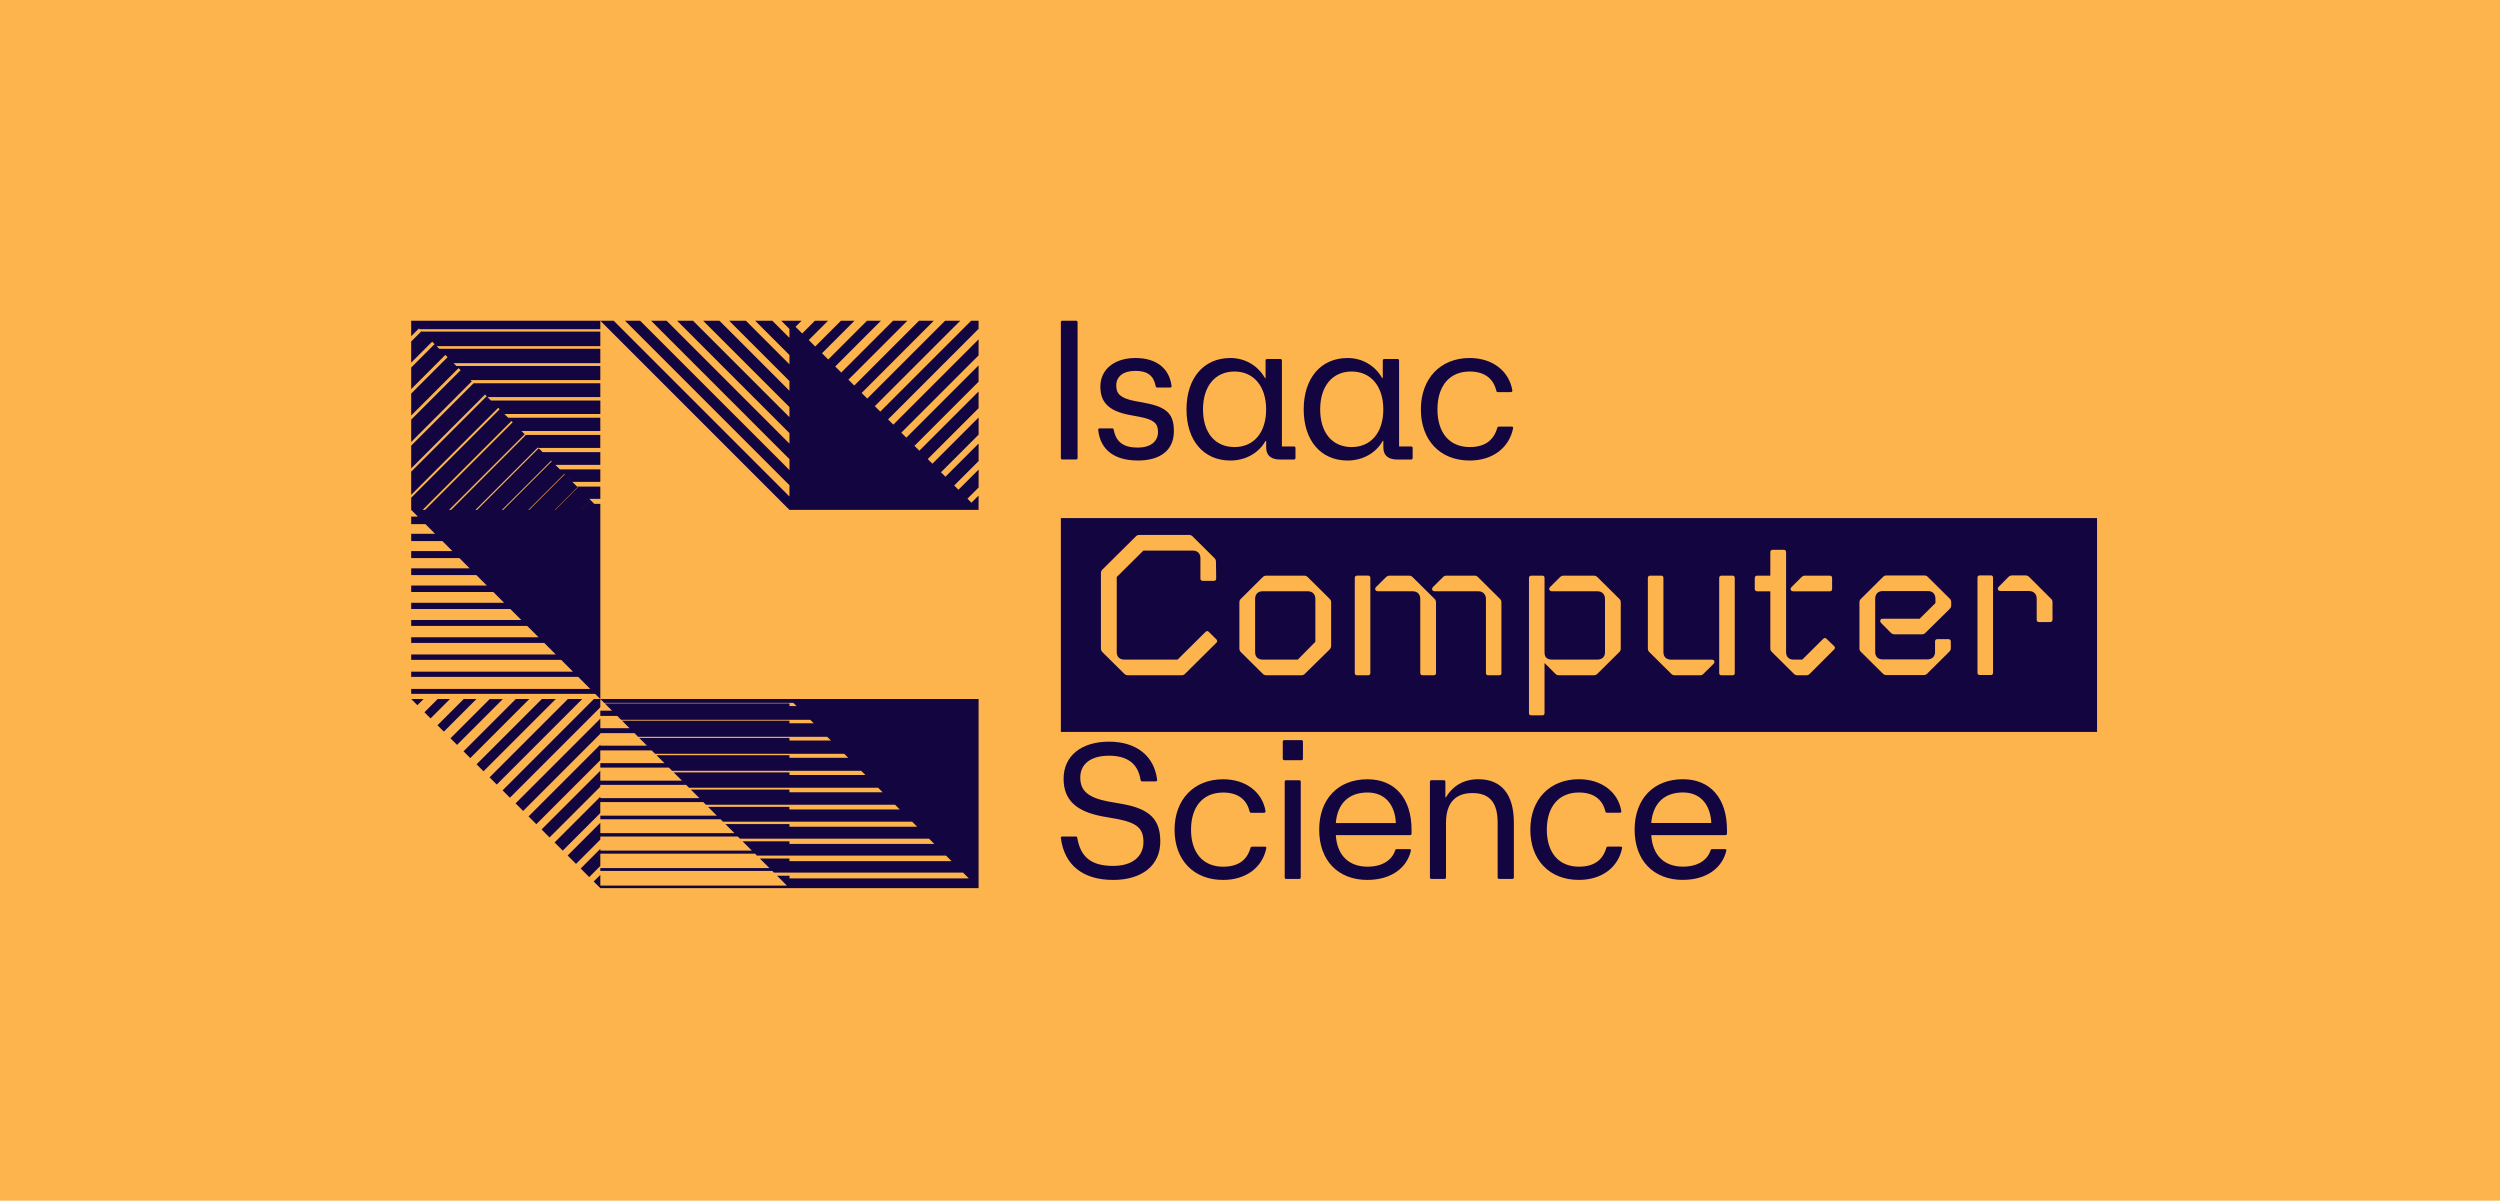 <svg width="304px" height="146px" viewBox="0 0 304 146" version="1.1" xmlns="http://www.w3.org/2000/svg">
  <rect id="Rectangle" fill="#FEB44C" x="0" y="0" width="304" height="146"></rect>
  <path d="M159.037,71.898 L153.532,71.898 C152.967,71.898 152.622,72.261 152.622,72.825 L152.622,79.307 C152.622,79.867 152.967,80.209 153.532,80.209 L157.809,80.209 L159.947,78.042 L159.947,72.825 C159.947,72.265 159.602,71.898 159.037,71.898 L159.037,71.898 Z" id="Path" fill="#120540"></path>
  <path d="M129,63 L129,89 L255,89 L255,63 L129,63 Z M217.87,71.363 L219.073,70.17 C219.198,70.046 219.319,69.999 219.491,69.999 L222.514,69.999 C222.686,69.999 222.785,70.123 222.785,70.269 L222.785,71.632 C222.785,71.778 222.686,71.902 222.514,71.902 L218.064,71.902 C217.745,71.902 217.62,71.611 217.866,71.367 L217.87,71.363 Z M147.931,78.14 L144.098,81.941 C143.978,82.065 143.853,82.112 143.654,82.112 L137.166,82.112 C136.993,82.112 136.847,82.065 136.722,81.941 L134.044,79.286 C133.924,79.166 133.872,79.016 133.872,78.845 L133.872,69.683 C133.872,69.486 133.945,69.366 134.07,69.242 L138.127,65.219 C138.248,65.095 138.373,65.048 138.571,65.048 L144.568,65.048 C144.741,65.048 144.887,65.095 145.012,65.219 L147.69,67.874 C147.815,67.998 147.862,68.144 147.862,68.315 L147.888,70.363 C147.888,70.534 147.767,70.632 147.617,70.632 L146.241,70.632 C146.095,70.632 145.97,70.534 145.97,70.363 L145.97,67.853 C145.97,67.293 145.603,66.951 145.034,66.951 L139.037,66.951 L135.795,70.166 L135.795,79.307 C135.795,79.867 136.14,80.209 136.73,80.209 L143.193,80.209 L146.586,76.844 C146.711,76.72 146.832,76.699 146.978,76.819 L147.936,77.768 C148.035,77.888 148.035,78.037 147.936,78.131 L147.931,78.14 Z M161.866,78.529 C161.866,78.726 161.792,78.845 161.667,78.991 L158.692,81.915 C158.567,82.061 158.421,82.112 158.227,82.112 L154.002,82.112 C153.829,82.112 153.683,82.065 153.558,81.941 L150.88,79.286 C150.76,79.166 150.708,79.016 150.708,78.845 L150.708,73.266 C150.708,73.095 150.755,72.949 150.88,72.825 L153.558,70.17 C153.678,70.046 153.829,69.999 154.002,69.999 L158.572,69.999 C158.744,69.999 158.891,70.046 159.016,70.17 L161.693,72.825 C161.814,72.949 161.866,73.069 161.866,73.266 L161.866,78.529 L161.866,78.529 Z M166.634,81.843 C166.634,82.014 166.535,82.112 166.388,82.112 L165.013,82.112 C164.84,82.112 164.741,82.014 164.741,81.843 L164.741,70.264 C164.741,70.119 164.84,69.995 165.013,69.995 L166.388,69.995 C166.535,69.995 166.634,70.119 166.634,70.264 L166.634,81.843 Z M174.623,81.843 C174.623,82.014 174.502,82.112 174.351,82.112 L172.976,82.112 C172.829,82.112 172.704,82.014 172.704,81.843 L172.704,72.825 C172.704,72.265 172.36,71.898 171.769,71.898 L167.565,71.898 C167.246,71.898 167.1,71.607 167.345,71.363 L168.548,70.17 C168.695,70.046 168.82,69.999 168.992,69.999 L171.325,69.999 C171.497,69.999 171.644,70.046 171.769,70.17 L174.446,72.825 C174.567,72.949 174.619,73.095 174.619,73.266 L174.619,81.843 L174.623,81.843 Z M182.586,81.843 C182.586,82.014 182.487,82.112 182.314,82.112 L180.961,82.112 C180.788,82.112 180.689,82.014 180.689,81.843 L180.689,72.825 C180.689,72.265 180.323,71.898 179.754,71.898 L174.468,71.898 C174.149,71.898 174.024,71.607 174.269,71.363 L175.472,70.17 C175.597,70.046 175.718,69.999 175.891,69.999 L179.305,69.999 C179.478,69.999 179.598,70.046 179.723,70.17 L182.401,72.825 C182.526,72.949 182.573,73.095 182.573,73.266 L182.573,81.843 L182.586,81.843 Z M197.085,78.845 C197.085,79.042 197.038,79.162 196.913,79.286 L194.235,81.941 C194.11,82.065 193.964,82.112 193.791,82.112 L189.588,82.112 C189.389,82.112 189.269,82.065 189.144,81.941 L187.816,80.624 L187.816,86.717 C187.816,86.888 187.717,86.986 187.57,86.986 L186.195,86.986 C186.022,86.986 185.923,86.888 185.923,86.717 L185.923,70.269 C185.923,70.123 186.022,69.999 186.195,69.999 L187.57,69.999 C187.717,69.999 187.816,70.123 187.816,70.269 L187.816,79.333 C187.816,79.966 188.161,80.209 188.751,80.209 L194.231,80.209 C194.822,80.209 195.167,79.867 195.167,79.307 L195.167,72.825 C195.167,72.265 194.822,71.898 194.231,71.898 L188.726,71.898 C188.406,71.898 188.26,71.607 188.506,71.363 L189.709,70.17 C189.855,70.046 189.98,69.999 190.153,69.999 L193.791,69.999 C193.964,69.999 194.11,70.046 194.235,70.17 L196.913,72.825 C197.038,72.949 197.085,73.069 197.085,73.266 L197.085,78.845 L197.085,78.845 Z M208.342,80.748 L207.139,81.941 C207.014,82.086 206.894,82.112 206.695,82.112 L203.673,82.112 C203.475,82.112 203.354,82.065 203.229,81.941 L200.552,79.286 C200.427,79.166 200.379,79.016 200.379,78.845 L200.379,70.269 C200.379,70.123 200.478,69.999 200.651,69.999 L202.026,69.999 C202.173,69.999 202.272,70.123 202.272,70.269 L202.272,79.311 C202.272,79.872 202.638,80.214 203.207,80.214 L208.148,80.214 C208.467,80.214 208.592,80.504 208.347,80.748 L208.342,80.748 Z M210.946,81.847 C210.946,82.018 210.847,82.116 210.701,82.116 L209.325,82.116 C209.153,82.116 209.054,82.018 209.054,81.847 L209.054,70.269 C209.054,70.123 209.153,69.999 209.325,69.999 L210.701,69.999 C210.847,69.999 210.946,70.123 210.946,70.269 L210.946,81.847 Z M223.035,78.969 L220.086,81.92 C219.94,82.065 219.815,82.116 219.621,82.116 L218.59,82.116 C218.392,82.116 218.271,82.069 218.146,81.945 L215.469,79.29 C215.322,79.145 215.271,79.021 215.271,78.85 L215.271,71.902 L213.65,71.902 C213.503,71.902 213.378,71.782 213.378,71.632 L213.378,70.269 C213.378,70.123 213.499,69.999 213.65,69.999 L215.271,69.999 L215.271,67.122 C215.271,66.976 215.396,66.852 215.542,66.852 L216.918,66.852 C217.064,66.852 217.189,66.976 217.189,67.122 L217.189,79.307 C217.189,79.867 217.534,80.209 218.099,80.209 L219.155,80.209 L221.712,77.674 C221.837,77.55 222.005,77.55 222.104,77.674 L223.04,78.576 C223.16,78.7 223.16,78.845 223.04,78.965 L223.035,78.969 Z M237.267,73.599 C237.267,73.77 237.22,73.89 237.069,74.061 L234.146,76.938 C234.025,77.084 233.874,77.135 233.68,77.135 L230.386,77.135 C230.214,77.135 230.093,77.088 229.942,76.964 L228.761,75.771 C228.515,75.528 228.636,75.237 228.959,75.237 L233.43,75.237 L235.349,73.334 L235.349,72.8 C235.349,72.24 235.004,71.872 234.439,71.872 L228.933,71.872 C228.369,71.872 228.024,72.235 228.024,72.8 L228.024,79.282 C228.024,79.842 228.369,80.184 228.933,80.184 L234.366,80.184 C234.931,80.184 235.301,79.842 235.301,79.282 L235.301,77.99 C235.301,77.845 235.4,77.721 235.573,77.721 L236.948,77.721 C237.095,77.721 237.22,77.845 237.22,77.99 L237.22,78.82 C237.22,78.991 237.172,79.111 237.022,79.26 L234.344,81.915 C234.223,82.039 234.098,82.086 233.9,82.086 L229.403,82.086 C229.231,82.086 229.084,82.039 228.959,81.915 L226.282,79.26 C226.161,79.136 226.109,79.016 226.109,78.845 L226.109,73.24 C226.109,73.069 226.157,72.949 226.308,72.8 L228.985,70.145 C229.106,70.021 229.231,69.974 229.429,69.974 L233.973,69.974 C234.146,69.974 234.292,70.021 234.417,70.145 L237.095,72.8 C237.216,72.919 237.267,73.043 237.267,73.214 L237.267,73.604 L237.267,73.599 Z M242.355,81.813 C242.355,81.984 242.256,82.082 242.109,82.082 L240.734,82.082 C240.561,82.082 240.462,81.984 240.462,81.813 L240.462,70.234 C240.462,70.089 240.561,69.965 240.734,69.965 L242.109,69.965 C242.256,69.965 242.355,70.089 242.355,70.234 L242.355,81.813 Z M249.581,75.378 C249.581,75.523 249.46,75.647 249.309,75.647 L247.934,75.647 C247.761,75.647 247.662,75.528 247.662,75.378 L247.662,72.795 C247.662,72.235 247.291,71.868 246.726,71.868 L243.26,71.868 C242.941,71.868 242.816,71.577 243.062,71.333 L244.243,70.14 C244.39,70.016 244.515,69.969 244.687,69.969 L246.287,69.969 C246.459,69.969 246.58,70.016 246.731,70.14 L249.387,72.795 C249.533,72.915 249.585,73.065 249.585,73.236 L249.585,75.382 L249.581,75.378 Z" id="Shape" fill="#120540"></path>
  <path d="M200.793,100.078 C200.982,97.711 202.362,96.363 204.647,96.363 C206.691,96.363 207.977,97.737 208.097,100.078 L200.793,100.078 Z M204.647,106.991 C207.527,106.991 209.451,105.524 209.927,103.417 C209.953,103.324 209.88,103.251 209.739,103.251 L208.217,103.251 C208.097,103.251 208.028,103.298 208.003,103.417 C207.6,104.624 206.408,105.384 204.647,105.384 C202.315,105.384 200.935,103.938 200.793,101.549 L209.811,101.549 C209.931,101.549 210,101.477 210,101.362 L210,100.888 C210,97.076 207.977,94.755 204.647,94.755 C201.076,94.755 198.77,97.148 198.77,100.888 C198.77,104.629 201.055,106.996 204.647,106.996 M191.989,106.996 C194.823,106.996 196.794,105.435 197.249,103.115 C197.27,102.995 197.176,102.948 197.06,102.948 L195.538,102.948 C195.418,102.948 195.35,102.995 195.324,103.115 C194.874,104.654 193.755,105.388 191.994,105.388 C189.568,105.388 188.093,103.707 188.093,100.888 C188.093,98.069 189.568,96.368 191.994,96.368 C193.708,96.368 194.848,97.148 195.204,98.641 C195.251,98.781 195.298,98.828 195.418,98.828 L196.966,98.828 C197.086,98.828 197.18,98.756 197.154,98.615 C196.751,96.295 194.75,94.755 191.989,94.755 C188.445,94.755 186.087,97.216 186.087,100.888 C186.087,104.56 188.398,106.996 191.989,106.996 M174.052,106.876 L175.668,106.876 C175.762,106.876 175.835,106.804 175.835,106.689 L175.835,100.035 C175.835,97.668 176.953,96.436 179.045,96.436 C181.137,96.436 182.114,97.596 182.114,100.035 L182.114,106.689 C182.114,106.808 182.187,106.876 182.303,106.876 L183.897,106.876 C184.017,106.876 184.086,106.804 184.086,106.689 L184.086,100.035 C184.086,96.577 182.564,94.755 179.778,94.755 C178.016,94.755 176.662,95.536 175.831,96.956 L175.758,96.956 L175.758,95.062 C175.758,94.943 175.685,94.875 175.569,94.875 L174.047,94.875 C173.953,94.875 173.88,94.947 173.88,95.062 L173.88,106.689 C173.88,106.808 173.953,106.876 174.047,106.876 M162.436,100.082 C162.625,97.715 164.005,96.368 166.289,96.368 C168.334,96.368 169.62,97.741 169.74,100.082 L162.436,100.082 Z M166.289,106.996 C169.17,106.996 171.094,105.529 171.57,103.422 C171.596,103.328 171.523,103.255 171.381,103.255 L169.86,103.255 C169.74,103.255 169.671,103.302 169.646,103.422 C169.243,104.629 168.051,105.388 166.289,105.388 C163.958,105.388 162.578,103.942 162.436,101.554 L171.454,101.554 C171.574,101.554 171.643,101.481 171.643,101.366 L171.643,100.893 C171.643,97.08 169.62,94.76 166.289,94.76 C162.719,94.76 160.413,97.152 160.413,100.893 C160.413,104.633 162.698,107 166.289,107 M155.985,92.273 C155.985,92.367 156.058,92.44 156.174,92.44 L158.27,92.44 C158.364,92.44 158.437,92.367 158.437,92.273 L158.437,90.188 C158.437,90.068 158.364,90 158.27,90 L156.174,90 C156.054,90 155.985,90.073 155.985,90.188 L155.985,92.273 Z M156.388,106.881 L158.004,106.881 C158.099,106.881 158.171,106.808 158.171,106.693 L158.171,95.067 C158.171,94.947 158.099,94.879 158.004,94.879 L156.388,94.879 C156.294,94.879 156.221,94.952 156.221,95.067 L156.221,106.693 C156.221,106.812 156.294,106.881 156.388,106.881 M148.729,107 C151.558,107 153.534,105.439 153.988,103.119 C154.01,102.999 153.915,102.953 153.795,102.953 L152.274,102.953 C152.154,102.953 152.085,102.999 152.059,103.119 C151.609,104.659 150.491,105.392 148.729,105.392 C146.303,105.392 144.829,103.712 144.829,100.893 C144.829,98.074 146.303,96.372 148.729,96.372 C150.443,96.372 151.584,97.152 151.939,98.645 C151.986,98.786 152.034,98.833 152.154,98.833 L153.701,98.833 C153.821,98.833 153.915,98.76 153.89,98.619 C153.487,96.299 151.485,94.76 148.729,94.76 C145.184,94.76 142.827,97.221 142.827,100.893 C142.827,104.565 145.133,107 148.729,107 M135.356,107 C138.879,107 141.091,105.226 141.091,102.334 C141.091,99.66 139.852,98.381 136.5,97.766 L134.739,97.459 C132.334,96.986 131.361,96.18 131.361,94.546 C131.361,92.913 132.621,91.894 134.859,91.894 C137.096,91.894 138.382,92.866 138.691,94.828 C138.738,94.994 138.811,95.016 138.905,95.016 L140.521,95.016 C140.641,95.016 140.735,94.943 140.709,94.828 C140.354,91.915 138.189,90.188 134.855,90.188 C131.52,90.188 129.334,91.894 129.334,94.687 C129.334,97.242 130.808,98.666 134.092,99.28 L135.853,99.588 C138.279,100.061 139.042,100.748 139.042,102.381 C139.042,104.202 137.641,105.294 135.356,105.294 C132.763,105.294 131.404,104.275 131.001,101.908 C130.98,101.767 130.928,101.72 130.813,101.72 L129.171,101.72 C129.051,101.72 128.982,101.793 129.004,101.933 C129.433,105.2 131.691,107 135.356,107" id="Shape" fill="#120540"></path>
  <path d="M178.711,56 C181.558,56 183.54,54.41 183.997,52.048 C184.018,51.926 183.924,51.878 183.807,51.878 L182.278,51.878 C182.157,51.878 182.088,51.926 182.062,52.048 C181.606,53.615 180.486,54.363 178.715,54.363 C176.276,54.363 174.794,52.651 174.794,49.78 C174.794,46.909 176.276,45.176 178.715,45.176 C180.438,45.176 181.584,45.971 181.942,47.491 C181.989,47.635 182.037,47.682 182.157,47.682 L183.713,47.682 C183.833,47.682 183.928,47.609 183.902,47.465 C183.497,45.102 181.485,43.534 178.711,43.534 C175.147,43.534 172.778,46.041 172.778,49.78 C172.778,53.52 175.096,56 178.711,56 M160.533,49.78 C160.533,46.961 162.015,45.176 164.359,45.176 C166.703,45.176 168.211,46.983 168.211,49.78 C168.211,52.577 166.729,54.363 164.359,54.363 C161.99,54.363 160.533,52.603 160.533,49.78 M163.859,56 C165.678,56 167.302,55.11 168.142,53.611 L168.215,53.611 L168.215,54.406 C168.215,55.37 168.788,55.878 169.913,55.878 L171.589,55.878 C171.709,55.878 171.778,55.805 171.778,55.687 L171.778,54.458 C171.778,54.363 171.705,54.289 171.589,54.289 L170.128,54.289 L170.128,43.847 C170.128,43.726 170.055,43.656 169.939,43.656 L168.336,43.656 C168.215,43.656 168.146,43.73 168.146,43.847 L168.146,45.971 L168.073,45.971 C167.19,44.429 165.634,43.534 163.864,43.534 C160.611,43.534 158.53,45.993 158.53,49.78 C158.53,53.568 160.611,56 163.864,56 M146.285,49.78 C146.285,46.961 147.767,45.176 150.111,45.176 C152.455,45.176 153.963,46.983 153.963,49.78 C153.963,52.577 152.481,54.363 150.111,54.363 C147.742,54.363 146.285,52.603 146.285,49.78 M149.611,56 C151.43,56 153.054,55.11 153.894,53.611 L153.967,53.611 L153.967,54.406 C153.967,55.37 154.54,55.878 155.665,55.878 L157.341,55.878 C157.461,55.878 157.53,55.805 157.53,55.687 L157.53,54.458 C157.53,54.363 157.457,54.289 157.341,54.289 L155.88,54.289 L155.88,43.847 C155.88,43.726 155.807,43.656 155.691,43.656 L154.088,43.656 C153.967,43.656 153.894,43.73 153.894,43.847 L153.894,45.971 L153.821,45.971 C152.938,44.429 151.382,43.534 149.611,43.534 C146.359,43.534 144.278,45.993 144.278,49.78 C144.278,53.568 146.359,56 149.611,56 M138.345,56 C141.167,56 142.744,54.697 142.744,52.43 C142.744,50.427 141.977,49.511 139.276,49.007 L137.888,48.742 C136.264,48.403 135.734,47.9 135.734,46.883 C135.734,45.776 136.596,45.098 138.056,45.098 C139.517,45.098 140.279,45.654 140.521,46.931 C140.542,47.027 140.594,47.126 140.736,47.126 L142.291,47.126 C142.412,47.126 142.485,47.053 142.459,46.909 C142.171,44.764 140.594,43.534 138.061,43.534 C135.527,43.534 133.804,44.911 133.804,47.005 C133.804,48.959 134.855,49.971 137.32,50.454 L138.612,50.692 C140.288,51.031 140.814,51.466 140.814,52.525 C140.814,53.707 139.879,54.428 138.349,54.428 C136.626,54.428 135.717,53.754 135.432,52.282 C135.407,52.16 135.385,52.091 135.243,52.091 L133.713,52.091 C133.593,52.091 133.524,52.165 133.545,52.308 C133.808,54.697 135.506,55.996 138.354,55.996 M129.168,55.874 L130.844,55.874 C130.965,55.874 131.034,55.8 131.034,55.683 L131.034,39.191 C131.034,39.069 130.96,39 130.844,39 L129.168,39 C129.073,39 129,39.074 129,39.191 L129,55.683 C129,55.805 129.073,55.874 129.168,55.874" id="Shape" fill="#120540"></path>
<path d="M65.857,100.862 L66.824,101.833 L72.994,95.662 L72.994,95.439 L83.428,95.439 L82.921,94.931 L72.994,94.931 L72.994,93.724 L65.852,100.866 L65.857,100.862 Z M50.056,85 L50.03,85.026 L50.756,85.752 L51.508,85 L50.056,85 Z M53.223,85 L51.611,86.612 L52.359,87.359 L54.718,85 L53.219,85 L53.223,85 Z M56.39,85 L53.197,88.193 L53.971,88.967 L57.937,85 L56.39,85 L56.39,85 Z M59.557,85 L54.778,89.779 L55.573,90.578 L61.147,85.004 L59.553,85.004 L59.557,85 Z M62.724,85 L56.364,91.36 L57.185,92.181 L64.366,85 L62.72,85 L62.724,85 Z M65.891,85 L57.95,92.942 L58.796,93.788 L67.584,85 L65.891,85 Z M69.058,85 L59.531,94.527 L60.404,95.4 L70.803,85 L69.062,85 L69.058,85 Z M96.006,85 L72.221,85 L61.113,96.109 L62.006,97.003 L72.999,86.006 L72.999,84.996 L73.471,85.468 L95.997,85.468 C95.997,85.468 95.997,85.468 95.997,85.468 L96.47,85.468 L96.857,85.855 L95.997,85.855 L95.997,85.537 L73.54,85.537 L74.421,86.418 L72.999,86.418 L72.999,87.054 L75.057,87.054 L75.534,87.531 L95.997,87.531 C95.997,87.531 98.532,87.531 98.532,87.531 L98.954,87.952 L95.997,87.952 L95.997,87.634 L75.637,87.634 L76.548,88.545 L72.999,88.545 L72.999,87.385 L62.694,97.69 L63.614,98.61 L72.999,89.224 L72.999,89.151 L77.15,89.151 L77.597,89.598 L95.997,89.598 C95.997,89.598 100.595,89.598 100.595,89.598 L101.046,90.05 L95.997,90.05 L95.997,89.732 L77.73,89.732 L78.671,90.673 L72.994,90.673 L72.994,90.552 L64.271,99.276 L65.216,100.222 L72.994,92.443 L72.994,91.249 L79.242,91.249 L79.659,91.665 L95.997,91.665 C95.997,91.665 102.658,91.665 102.658,91.665 L103.143,92.147 L95.997,92.147 L95.997,91.829 L79.827,91.829 L80.798,92.8 L72.999,92.8 L72.999,93.341 L81.339,93.341 L81.726,93.728 L96.001,93.728 C96.001,93.728 104.725,93.728 104.725,93.728 L105.24,94.244 L96.001,94.244 L96.001,93.926 L81.924,93.926 L83.789,95.791 L95.997,95.791 C95.997,95.791 106.783,95.791 106.783,95.791 L107.329,96.337 L95.993,96.337 L95.993,96.019 L84.012,96.019 L85.048,97.054 L72.994,97.054 L72.994,96.887 L67.438,102.443 L68.431,103.436 L72.994,98.872 L72.994,97.531 L85.521,97.531 L85.843,97.854 L95.989,97.854 C95.989,97.854 108.837,97.854 108.837,97.854 L109.417,98.434 L95.989,98.434 L95.989,98.116 L86.101,98.116 L87.166,99.182 L72.999,99.182 L72.999,99.624 L87.622,99.624 L87.914,99.916 L95.997,99.916 C95.997,99.916 110.913,99.916 110.913,99.916 L111.523,100.527 L95.997,100.527 L95.997,100.209 L88.206,100.209 C88.206,100.209 89.306,101.309 89.306,101.309 L72.999,101.309 L72.999,100.054 L69.024,104.029 L70.042,105.048 L72.999,102.091 L72.999,101.721 L89.715,101.721 L89.977,101.984 L95.997,101.984 C95.997,101.984 112.975,101.984 112.975,101.984 L113.616,102.624 L95.997,102.624 L95.997,102.306 L90.299,102.306 L91.429,103.436 L72.999,103.436 L72.999,103.221 L70.609,105.611 L71.649,106.651 L72.999,105.301 L72.999,103.81 L91.812,103.81 L92.044,104.042 L96.001,104.042 C96.001,104.042 115.042,104.042 115.042,104.042 L115.717,104.717 L96.001,104.717 L96.001,104.399 L92.4,104.399 L93.561,105.559 L72.999,105.559 L72.999,105.903 L93.904,105.903 L94.106,106.105 L96.001,106.105 C96.001,106.105 117.105,106.105 117.105,106.105 L117.81,106.81 L96.001,106.81 L96.001,106.492 L94.493,106.492 L95.688,107.686 L72.999,107.686 L72.999,106.384 L72.191,107.192 L72.999,108 L118.996,108 L118.996,85 L95.997,85 L96.006,85 Z M50,77.488 L50,78.18 L66.175,78.18 L65.483,77.488 L50,77.488 Z M50,69.108 L50,69.925 L57.924,69.925 L57.108,69.108 L50,69.108 Z M50,67.011 L50,67.862 L55.861,67.862 L55.011,67.011 L50,67.011 Z M50,64.914 L50,65.795 L53.799,65.795 L52.918,64.914 L50,64.914 Z M50,62.821 L50,63.732 L51.732,63.732 L50.821,62.821 L50,62.821 Z M72.268,61.269 L72.999,62 L72.999,61.269 L72.268,61.269 Z M118.128,61.132 L118.996,62 L118.996,60.26 L118.128,61.128 L118.128,61.132 Z M116.546,59.55 L117.638,60.642 L119,59.28 L119,57.101 L116.546,59.555 L116.546,59.55 Z M70.231,59.237 L70.261,59.267 L67.524,62.004 L67.464,62.004 L70.231,59.237 Z M67.017,56.022 L67.094,56.1 L61.19,62.004 L61.035,62.004 L67.017,56.022 Z M50,60.526 L50,62 L59.2,71.201 L50,71.201 L50,71.987 L59.987,71.987 L61.68,73.68 L61.297,73.298 L50,73.298 L50,74.054 L62.049,74.054 L63.39,75.395 L50,75.395 L50,76.117 L64.112,76.117 L67.58,79.585 L50,79.585 L50,80.243 L68.242,80.243 L69.677,81.678 L50,81.678 L50,82.305 L70.304,82.305 L71.774,83.775 L50,83.775 L50,84.373 L72.367,84.373 L72.999,85.004 L72.999,62 L71.843,60.844 L70.687,62 L70.678,62 L71.838,60.84 L71.658,60.659 L72.999,60.659 L72.999,59.172 L70.171,59.172 L68.676,57.677 L64.357,62 L64.249,62 L68.624,57.625 L68.676,57.677 L69.595,58.592 L72.999,58.592 L72.999,57.075 L68.078,57.075 L67.533,56.529 L72.999,56.529 L72.999,54.982 L65.981,54.982 L65.509,54.51 L58.023,61.996 L57.817,61.996 L65.405,54.406 L65.466,54.467 L72.994,54.467 L72.994,52.885 L63.884,52.885 L63.923,52.924 L54.86,62 L54.607,62 L63.803,52.803 L62.346,51.347 L51.693,62 L51.392,62 L62.195,51.196 L62.346,51.347 L63.403,52.408 L72.999,52.408 L72.999,50.797 L61.791,50.797 L61.34,50.345 L60.76,49.765 L50,60.526 Z M50,54.192 L50,56.959 L58.981,47.977 L59.179,48.179 L50,57.359 L50,60.174 L60.588,49.589 L60.764,49.765 L61.345,50.345 L73.003,50.345 L73.003,48.704 L59.699,48.704 L59.278,48.283 L72.999,48.283 L72.999,46.607 L57.602,46.607 L57.593,46.598 L50,54.192 Z M55.509,44.509 L55.767,44.767 L56.016,45.016 L50,51.029 L50,53.745 L57.37,46.37 L57.215,46.215 L72.999,46.215 L72.999,44.509 L55.509,44.509 Z M110.212,53.216 L111.205,54.209 L118.996,46.417 L118.996,44.432 L110.212,53.216 Z M53.412,42.412 L54.155,43.156 L54.426,43.431 L50,47.861 L50,50.53 L55.763,44.763 L55.148,44.153 L72.999,44.153 L72.999,42.412 L53.412,42.412 Z M50,44.694 L50,47.316 L54.155,43.156 L52.845,41.845 L50,44.694 Z M51.319,40.319 L52.553,41.553 L53.094,42.09 L72.999,42.09 L72.999,40.319 L51.319,40.319 Z M50,41.527 L50,44.097 L52.548,41.548 L51.319,40.319 L51.268,40.263 L50,41.527 Z M50,40.882 L50.941,39.941 L50,39 L50,40.882 Z M99.095,39 L97.544,40.551 L98.343,41.351 L100.69,39.004 L99.095,39.004 L99.095,39 Z M111.759,39 L103.878,46.882 L103.165,46.168 L110.337,39 L108.597,39 L102.297,45.3 L101.562,44.565 L107.123,39 L105.429,39 L100.715,43.714 L99.955,42.954 L103.908,39 L102.262,39 L99.13,42.133 L98.343,41.346 L96.736,39.739 L97.475,39 L94.996,39 L95.997,40.001 L95.997,41.084 L93.913,39 L91.829,39 L95.997,43.169 L95.997,44.299 L90.699,39 L88.662,39 L95.997,46.336 L95.997,47.518 L87.484,39 L85.499,39 L95.997,49.499 L95.997,50.728 L84.27,39 L82.332,39 L95.997,52.666 L95.997,53.947 L81.056,39 L79.169,39 L96.001,55.833 L96.001,57.161 L77.837,39 L75.998,39 L95.997,59 L95.997,60.376 L74.623,39 L50,39 L51.027,40.027 L72.999,40.027 L72.999,39 L95.997,62 L118.996,62 L118.128,61.132 L116.546,59.55 L116.031,59.035 L119,56.065 L119,53.934 L114.965,57.969 L114.423,57.428 L119,52.851 L119,50.766 L113.379,56.388 L112.812,55.82 L118.996,49.636 L118.996,47.604 L111.794,54.806 L109.598,52.61 L118.996,43.212 L118.996,41.265 L108.627,51.635 L109.164,52.172 L107.045,50.053 L105.464,48.472 L104.776,47.784 L113.551,39 L111.759,39 Z M114.926,39 L105.46,48.467 L106.379,49.387 L116.77,39 L114.931,39 L114.926,39 Z M118.093,39 L107.045,50.049 L107.991,50.994 L118.996,39.984 L118.996,39 L118.093,39 Z" id="Shape" fill="#120540"></path>
</svg>